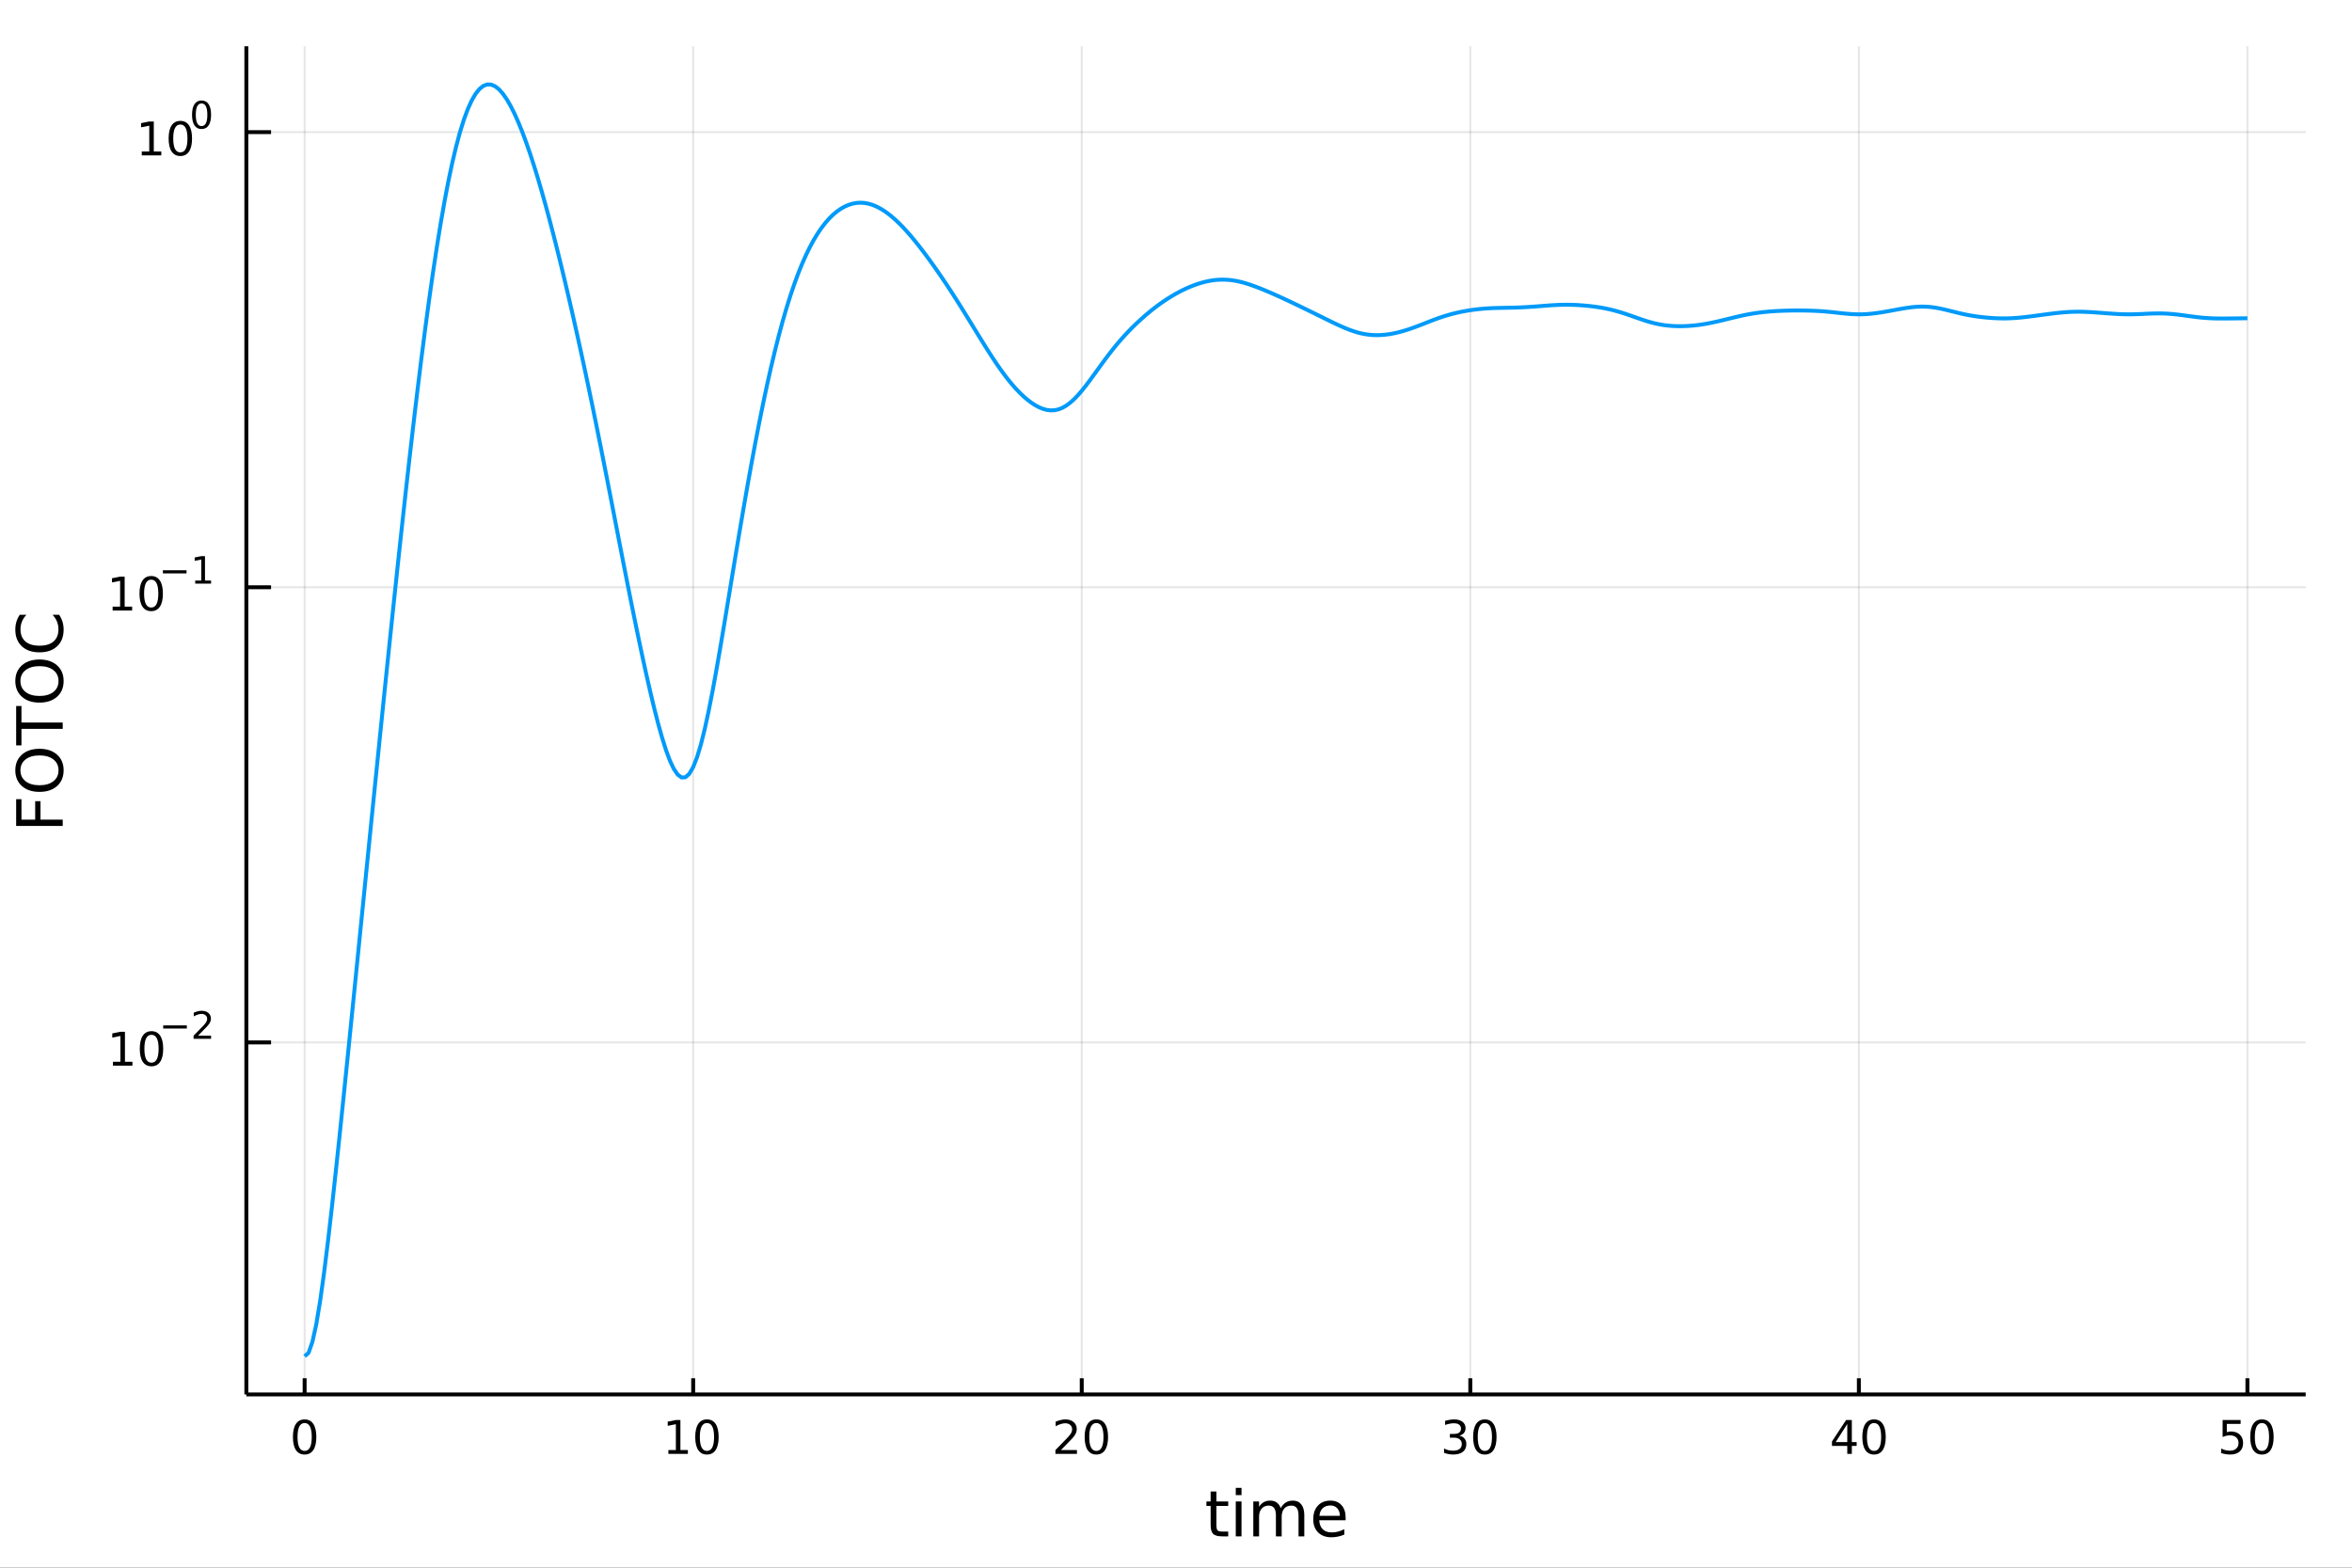 <?xml version="1.0" encoding="utf-8"?>
<svg xmlns="http://www.w3.org/2000/svg" xmlns:xlink="http://www.w3.org/1999/xlink" width="600" height="400" viewBox="0 0 2400 1600">
<rect x="0" y="0" width="2400" height="1600" fill="#333333" stroke="none"/>
<defs>
  <clipPath id="clip330">
    <rect x="0" y="0" width="2400" height="1600"/>
  </clipPath>
</defs>
<path clip-path="url(#clip330)" d="
M0 1600 L2400 1600 L2400 0 L0 0  Z
  " fill="#ffffff" fill-rule="evenodd" fill-opacity="1"/>
<defs>
  <clipPath id="clip331">
    <rect x="480" y="0" width="1681" height="1600"/>
  </clipPath>
</defs>
<path clip-path="url(#clip330)" d="
M251.372 1423.18 L2352.76 1423.18 L2352.76 47.244 L251.372 47.244  Z
  " fill="#ffffff" fill-rule="evenodd" fill-opacity="1"/>
<defs>
  <clipPath id="clip332">
    <rect x="251" y="47" width="2102" height="1377"/>
  </clipPath>
</defs>
<polyline clip-path="url(#clip332)" style="stroke:#000000; stroke-linecap:butt; stroke-linejoin:round; stroke-width:2; stroke-opacity:0.1; fill:none" points="
  310.845,1423.18 310.845,47.244 
  "/>
<polyline clip-path="url(#clip332)" style="stroke:#000000; stroke-linecap:butt; stroke-linejoin:round; stroke-width:2; stroke-opacity:0.1; fill:none" points="
  707.333,1423.18 707.333,47.244 
  "/>
<polyline clip-path="url(#clip332)" style="stroke:#000000; stroke-linecap:butt; stroke-linejoin:round; stroke-width:2; stroke-opacity:0.1; fill:none" points="
  1103.82,1423.18 1103.82,47.244 
  "/>
<polyline clip-path="url(#clip332)" style="stroke:#000000; stroke-linecap:butt; stroke-linejoin:round; stroke-width:2; stroke-opacity:0.1; fill:none" points="
  1500.31,1423.18 1500.31,47.244 
  "/>
<polyline clip-path="url(#clip332)" style="stroke:#000000; stroke-linecap:butt; stroke-linejoin:round; stroke-width:2; stroke-opacity:0.1; fill:none" points="
  1896.8,1423.18 1896.8,47.244 
  "/>
<polyline clip-path="url(#clip332)" style="stroke:#000000; stroke-linecap:butt; stroke-linejoin:round; stroke-width:2; stroke-opacity:0.1; fill:none" points="
  2293.28,1423.18 2293.28,47.244 
  "/>
<polyline clip-path="url(#clip330)" style="stroke:#000000; stroke-linecap:butt; stroke-linejoin:round; stroke-width:4; stroke-opacity:1; fill:none" points="
  251.372,1423.18 2352.76,1423.18 
  "/>
<polyline clip-path="url(#clip330)" style="stroke:#000000; stroke-linecap:butt; stroke-linejoin:round; stroke-width:4; stroke-opacity:1; fill:none" points="
  310.845,1423.18 310.845,1406.67 
  "/>
<polyline clip-path="url(#clip330)" style="stroke:#000000; stroke-linecap:butt; stroke-linejoin:round; stroke-width:4; stroke-opacity:1; fill:none" points="
  707.333,1423.18 707.333,1406.67 
  "/>
<polyline clip-path="url(#clip330)" style="stroke:#000000; stroke-linecap:butt; stroke-linejoin:round; stroke-width:4; stroke-opacity:1; fill:none" points="
  1103.82,1423.18 1103.82,1406.67 
  "/>
<polyline clip-path="url(#clip330)" style="stroke:#000000; stroke-linecap:butt; stroke-linejoin:round; stroke-width:4; stroke-opacity:1; fill:none" points="
  1500.31,1423.18 1500.31,1406.67 
  "/>
<polyline clip-path="url(#clip330)" style="stroke:#000000; stroke-linecap:butt; stroke-linejoin:round; stroke-width:4; stroke-opacity:1; fill:none" points="
  1896.8,1423.18 1896.8,1406.67 
  "/>
<polyline clip-path="url(#clip330)" style="stroke:#000000; stroke-linecap:butt; stroke-linejoin:round; stroke-width:4; stroke-opacity:1; fill:none" points="
  2293.28,1423.18 2293.28,1406.67 
  "/>
<path clip-path="url(#clip330)" d="M310.845 1452.37 Q307.234 1452.37 305.406 1455.94 Q303.6 1459.48 303.6 1466.61 Q303.6 1473.71 305.406 1477.28 Q307.234 1480.82 310.845 1480.82 Q314.48 1480.82 316.285 1477.28 Q318.114 1473.71 318.114 1466.61 Q318.114 1459.48 316.285 1455.94 Q314.48 1452.37 310.845 1452.37 M310.845 1448.67 Q316.655 1448.67 319.711 1453.27 Q322.79 1457.86 322.79 1466.61 Q322.79 1475.33 319.711 1479.94 Q316.655 1484.52 310.845 1484.52 Q305.035 1484.52 301.956 1479.94 Q298.901 1475.33 298.901 1466.61 Q298.901 1457.86 301.956 1453.27 Q305.035 1448.67 310.845 1448.67 Z" fill="#000000" fill-rule="evenodd" fill-opacity="1" /><path clip-path="url(#clip330)" d="M682.02 1479.92 L689.659 1479.92 L689.659 1453.55 L681.349 1455.22 L681.349 1450.96 L689.613 1449.29 L694.289 1449.29 L694.289 1479.92 L701.928 1479.92 L701.928 1483.85 L682.02 1483.85 L682.02 1479.92 Z" fill="#000000" fill-rule="evenodd" fill-opacity="1" /><path clip-path="url(#clip330)" d="M721.372 1452.37 Q717.761 1452.37 715.932 1455.94 Q714.127 1459.48 714.127 1466.61 Q714.127 1473.71 715.932 1477.28 Q717.761 1480.82 721.372 1480.82 Q725.006 1480.82 726.812 1477.28 Q728.641 1473.71 728.641 1466.61 Q728.641 1459.48 726.812 1455.94 Q725.006 1452.37 721.372 1452.37 M721.372 1448.67 Q727.182 1448.67 730.238 1453.27 Q733.316 1457.86 733.316 1466.61 Q733.316 1475.33 730.238 1479.94 Q727.182 1484.52 721.372 1484.52 Q715.562 1484.52 712.483 1479.94 Q709.428 1475.33 709.428 1466.61 Q709.428 1457.86 712.483 1453.27 Q715.562 1448.67 721.372 1448.67 Z" fill="#000000" fill-rule="evenodd" fill-opacity="1" /><path clip-path="url(#clip330)" d="M1082.59 1479.92 L1098.91 1479.92 L1098.91 1483.85 L1076.97 1483.85 L1076.97 1479.92 Q1079.63 1477.16 1084.21 1472.53 Q1088.82 1467.88 1090 1466.54 Q1092.25 1464.01 1093.13 1462.28 Q1094.03 1460.52 1094.03 1458.83 Q1094.03 1456.07 1092.08 1454.34 Q1090.16 1452.6 1087.06 1452.6 Q1084.86 1452.6 1082.41 1453.37 Q1079.98 1454.13 1077.2 1455.68 L1077.2 1450.96 Q1080.02 1449.82 1082.48 1449.25 Q1084.93 1448.67 1086.97 1448.67 Q1092.34 1448.67 1095.53 1451.35 Q1098.73 1454.04 1098.73 1458.53 Q1098.73 1460.66 1097.92 1462.58 Q1097.13 1464.48 1095.02 1467.07 Q1094.45 1467.74 1091.34 1470.96 Q1088.24 1474.15 1082.59 1479.92 Z" fill="#000000" fill-rule="evenodd" fill-opacity="1" /><path clip-path="url(#clip330)" d="M1118.73 1452.37 Q1115.12 1452.37 1113.29 1455.94 Q1111.48 1459.48 1111.48 1466.61 Q1111.48 1473.71 1113.29 1477.28 Q1115.12 1480.82 1118.73 1480.82 Q1122.36 1480.82 1124.17 1477.28 Q1126 1473.71 1126 1466.61 Q1126 1459.48 1124.17 1455.94 Q1122.36 1452.37 1118.73 1452.37 M1118.73 1448.67 Q1124.54 1448.67 1127.59 1453.27 Q1130.67 1457.86 1130.67 1466.61 Q1130.67 1475.33 1127.59 1479.94 Q1124.54 1484.52 1118.73 1484.52 Q1112.92 1484.52 1109.84 1479.94 Q1106.78 1475.33 1106.78 1466.61 Q1106.78 1457.86 1109.84 1453.27 Q1112.92 1448.67 1118.73 1448.67 Z" fill="#000000" fill-rule="evenodd" fill-opacity="1" /><path clip-path="url(#clip330)" d="M1489.15 1465.22 Q1492.51 1465.94 1494.38 1468.2 Q1496.28 1470.47 1496.28 1473.81 Q1496.28 1478.92 1492.76 1481.72 Q1489.24 1484.52 1482.76 1484.52 Q1480.59 1484.52 1478.27 1484.08 Q1475.98 1483.67 1473.53 1482.81 L1473.53 1478.3 Q1475.47 1479.43 1477.78 1480.01 Q1480.1 1480.59 1482.62 1480.59 Q1487.02 1480.59 1489.31 1478.85 Q1491.63 1477.12 1491.63 1473.81 Q1491.63 1470.75 1489.47 1469.04 Q1487.34 1467.3 1483.53 1467.3 L1479.5 1467.3 L1479.5 1463.46 L1483.71 1463.46 Q1487.16 1463.46 1488.99 1462.09 Q1490.82 1460.7 1490.82 1458.11 Q1490.82 1455.45 1488.92 1454.04 Q1487.04 1452.6 1483.53 1452.6 Q1481.6 1452.6 1479.41 1453.02 Q1477.21 1453.44 1474.57 1454.31 L1474.57 1450.15 Q1477.23 1449.41 1479.54 1449.04 Q1481.88 1448.67 1483.94 1448.67 Q1489.27 1448.67 1492.37 1451.1 Q1495.47 1453.5 1495.47 1457.63 Q1495.47 1460.5 1493.83 1462.49 Q1492.18 1464.45 1489.15 1465.22 Z" fill="#000000" fill-rule="evenodd" fill-opacity="1" /><path clip-path="url(#clip330)" d="M1515.15 1452.37 Q1511.53 1452.37 1509.71 1455.94 Q1507.9 1459.48 1507.9 1466.61 Q1507.9 1473.71 1509.71 1477.28 Q1511.53 1480.82 1515.15 1480.82 Q1518.78 1480.82 1520.59 1477.28 Q1522.41 1473.71 1522.41 1466.61 Q1522.41 1459.48 1520.59 1455.94 Q1518.78 1452.37 1515.15 1452.37 M1515.15 1448.67 Q1520.96 1448.67 1524.01 1453.27 Q1527.09 1457.86 1527.09 1466.61 Q1527.09 1475.33 1524.01 1479.94 Q1520.96 1484.52 1515.15 1484.52 Q1509.34 1484.52 1506.26 1479.94 Q1503.2 1475.33 1503.2 1466.61 Q1503.2 1457.86 1506.26 1453.27 Q1509.34 1448.67 1515.15 1448.67 Z" fill="#000000" fill-rule="evenodd" fill-opacity="1" /><path clip-path="url(#clip330)" d="M1884.97 1453.37 L1873.16 1471.81 L1884.97 1471.81 L1884.97 1453.37 M1883.74 1449.29 L1889.62 1449.29 L1889.62 1471.81 L1894.55 1471.81 L1894.55 1475.7 L1889.62 1475.7 L1889.62 1483.85 L1884.97 1483.85 L1884.97 1475.7 L1869.36 1475.7 L1869.36 1471.19 L1883.74 1449.29 Z" fill="#000000" fill-rule="evenodd" fill-opacity="1" /><path clip-path="url(#clip330)" d="M1912.28 1452.37 Q1908.67 1452.37 1906.84 1455.94 Q1905.04 1459.48 1905.04 1466.61 Q1905.04 1473.71 1906.84 1477.28 Q1908.67 1480.82 1912.28 1480.82 Q1915.92 1480.82 1917.72 1477.28 Q1919.55 1473.71 1919.55 1466.61 Q1919.55 1459.48 1917.72 1455.94 Q1915.92 1452.37 1912.28 1452.37 M1912.28 1448.67 Q1918.09 1448.67 1921.15 1453.27 Q1924.23 1457.86 1924.23 1466.61 Q1924.23 1475.33 1921.15 1479.94 Q1918.09 1484.52 1912.28 1484.52 Q1906.47 1484.52 1903.39 1479.94 Q1900.34 1475.33 1900.34 1466.61 Q1900.34 1457.86 1903.39 1453.27 Q1906.47 1448.67 1912.28 1448.67 Z" fill="#000000" fill-rule="evenodd" fill-opacity="1" /><path clip-path="url(#clip330)" d="M2267.98 1449.29 L2286.34 1449.29 L2286.34 1453.23 L2272.26 1453.23 L2272.26 1461.7 Q2273.28 1461.35 2274.3 1461.19 Q2275.32 1461 2276.34 1461 Q2282.13 1461 2285.51 1464.18 Q2288.88 1467.35 2288.88 1472.76 Q2288.88 1478.34 2285.41 1481.44 Q2281.94 1484.52 2275.62 1484.52 Q2273.44 1484.52 2271.18 1484.15 Q2268.93 1483.78 2266.52 1483.04 L2266.52 1478.34 Q2268.61 1479.48 2270.83 1480.03 Q2273.05 1480.59 2275.53 1480.59 Q2279.53 1480.59 2281.87 1478.48 Q2284.21 1476.38 2284.21 1472.76 Q2284.21 1469.15 2281.87 1467.05 Q2279.53 1464.94 2275.53 1464.94 Q2273.65 1464.94 2271.78 1465.36 Q2269.93 1465.77 2267.98 1466.65 L2267.98 1449.29 Z" fill="#000000" fill-rule="evenodd" fill-opacity="1" /><path clip-path="url(#clip330)" d="M2308.1 1452.37 Q2304.49 1452.37 2302.66 1455.94 Q2300.85 1459.48 2300.85 1466.61 Q2300.85 1473.71 2302.66 1477.28 Q2304.49 1480.82 2308.1 1480.82 Q2311.73 1480.82 2313.54 1477.28 Q2315.37 1473.71 2315.37 1466.61 Q2315.37 1459.48 2313.54 1455.94 Q2311.73 1452.37 2308.1 1452.37 M2308.1 1448.67 Q2313.91 1448.67 2316.96 1453.27 Q2320.04 1457.86 2320.04 1466.61 Q2320.04 1475.33 2316.96 1479.94 Q2313.91 1484.52 2308.1 1484.52 Q2302.29 1484.52 2299.21 1479.94 Q2296.15 1475.33 2296.15 1466.61 Q2296.15 1457.86 2299.21 1453.27 Q2302.29 1448.67 2308.1 1448.67 Z" fill="#000000" fill-rule="evenodd" fill-opacity="1" /><path clip-path="url(#clip330)" d="M1241.22 1522.27 L1241.22 1532.4 L1253.29 1532.4 L1253.29 1536.95 L1241.22 1536.95 L1241.22 1556.3 Q1241.22 1560.66 1242.4 1561.9 Q1243.61 1563.14 1247.27 1563.14 L1253.29 1563.14 L1253.29 1568.04 L1247.27 1568.04 Q1240.49 1568.04 1237.91 1565.53 Q1235.34 1562.98 1235.34 1556.3 L1235.34 1536.95 L1231.04 1536.95 L1231.04 1532.4 L1235.34 1532.4 L1235.34 1522.27 L1241.22 1522.27 Z" fill="#000000" fill-rule="evenodd" fill-opacity="1" /><path clip-path="url(#clip330)" d="M1260.99 1532.4 L1266.85 1532.4 L1266.85 1568.04 L1260.99 1568.04 L1260.99 1532.4 M1260.99 1518.52 L1266.85 1518.52 L1266.85 1525.93 L1260.99 1525.93 L1260.99 1518.52 Z" fill="#000000" fill-rule="evenodd" fill-opacity="1" /><path clip-path="url(#clip330)" d="M1306.85 1539.24 Q1309.05 1535.29 1312.11 1533.41 Q1315.16 1531.54 1319.3 1531.54 Q1324.87 1531.54 1327.89 1535.45 Q1330.92 1539.33 1330.92 1546.53 L1330.92 1568.04 L1325.03 1568.04 L1325.03 1546.72 Q1325.03 1541.59 1323.21 1539.11 Q1321.4 1536.63 1317.68 1536.63 Q1313.12 1536.63 1310.48 1539.65 Q1307.84 1542.68 1307.84 1547.9 L1307.84 1568.04 L1301.95 1568.04 L1301.95 1546.72 Q1301.95 1541.56 1300.14 1539.11 Q1298.32 1536.63 1294.54 1536.63 Q1290.05 1536.63 1287.41 1539.68 Q1284.77 1542.71 1284.77 1547.9 L1284.77 1568.04 L1278.88 1568.04 L1278.88 1532.4 L1284.77 1532.4 L1284.77 1537.93 Q1286.77 1534.66 1289.57 1533.1 Q1292.37 1531.54 1296.22 1531.54 Q1300.11 1531.54 1302.81 1533.51 Q1305.55 1535.48 1306.85 1539.24 Z" fill="#000000" fill-rule="evenodd" fill-opacity="1" /><path clip-path="url(#clip330)" d="M1373.09 1548.76 L1373.09 1551.62 L1346.16 1551.62 Q1346.54 1557.67 1349.79 1560.85 Q1353.07 1564 1358.89 1564 Q1362.27 1564 1365.42 1563.17 Q1368.6 1562.35 1371.72 1560.69 L1371.72 1566.23 Q1368.57 1567.57 1365.26 1568.27 Q1361.95 1568.97 1358.54 1568.97 Q1350.01 1568.97 1345.02 1564 Q1340.05 1559.04 1340.05 1550.57 Q1340.05 1541.82 1344.76 1536.69 Q1349.5 1531.54 1357.53 1531.54 Q1364.72 1531.54 1368.89 1536.18 Q1373.09 1540.8 1373.09 1548.76 M1367.23 1547.04 Q1367.17 1542.23 1364.53 1539.37 Q1361.92 1536.5 1357.59 1536.5 Q1352.69 1536.5 1349.73 1539.27 Q1346.8 1542.04 1346.35 1547.07 L1367.23 1547.04 Z" fill="#000000" fill-rule="evenodd" fill-opacity="1" /><polyline clip-path="url(#clip332)" style="stroke:#000000; stroke-linecap:butt; stroke-linejoin:round; stroke-width:2; stroke-opacity:0.1; fill:none" points="
  251.372,1063.89 2352.76,1063.89 
  "/>
<polyline clip-path="url(#clip332)" style="stroke:#000000; stroke-linecap:butt; stroke-linejoin:round; stroke-width:2; stroke-opacity:0.1; fill:none" points="
  251.372,599.36 2352.76,599.36 
  "/>
<polyline clip-path="url(#clip332)" style="stroke:#000000; stroke-linecap:butt; stroke-linejoin:round; stroke-width:2; stroke-opacity:0.1; fill:none" points="
  251.372,134.835 2352.76,134.835 
  "/>
<polyline clip-path="url(#clip330)" style="stroke:#000000; stroke-linecap:butt; stroke-linejoin:round; stroke-width:4; stroke-opacity:1; fill:none" points="
  251.372,1423.18 251.372,47.244 
  "/>
<polyline clip-path="url(#clip330)" style="stroke:#000000; stroke-linecap:butt; stroke-linejoin:round; stroke-width:4; stroke-opacity:1; fill:none" points="
  251.372,1063.89 276.589,1063.89 
  "/>
<polyline clip-path="url(#clip330)" style="stroke:#000000; stroke-linecap:butt; stroke-linejoin:round; stroke-width:4; stroke-opacity:1; fill:none" points="
  251.372,599.36 276.589,599.36 
  "/>
<polyline clip-path="url(#clip330)" style="stroke:#000000; stroke-linecap:butt; stroke-linejoin:round; stroke-width:4; stroke-opacity:1; fill:none" points="
  251.372,134.835 276.589,134.835 
  "/>
<path clip-path="url(#clip330)" d="M115.232 1083.68 L122.871 1083.68 L122.871 1057.31 L114.561 1058.98 L114.561 1054.72 L122.825 1053.05 L127.501 1053.05 L127.501 1083.68 L135.14 1083.68 L135.14 1087.61 L115.232 1087.61 L115.232 1083.68 Z" fill="#000000" fill-rule="evenodd" fill-opacity="1" /><path clip-path="url(#clip330)" d="M154.584 1056.13 Q150.973 1056.13 149.144 1059.7 Q147.339 1063.24 147.339 1070.37 Q147.339 1077.47 149.144 1081.04 Q150.973 1084.58 154.584 1084.58 Q158.218 1084.58 160.024 1081.04 Q161.852 1077.47 161.852 1070.37 Q161.852 1063.24 160.024 1059.7 Q158.218 1056.13 154.584 1056.13 M154.584 1052.43 Q160.394 1052.43 163.45 1057.04 Q166.528 1061.62 166.528 1070.37 Q166.528 1079.1 163.45 1083.7 Q160.394 1088.28 154.584 1088.28 Q148.774 1088.28 145.695 1083.7 Q142.64 1079.1 142.64 1070.37 Q142.64 1061.62 145.695 1057.04 Q148.774 1052.43 154.584 1052.43 Z" fill="#000000" fill-rule="evenodd" fill-opacity="1" /><path clip-path="url(#clip330)" d="M166.528 1046.53 L190.64 1046.53 L190.64 1049.73 L166.528 1049.73 L166.528 1046.53 Z" fill="#000000" fill-rule="evenodd" fill-opacity="1" /><path clip-path="url(#clip330)" d="M202.113 1057.01 L215.372 1057.01 L215.372 1060.2 L197.542 1060.2 L197.542 1057.01 Q199.705 1054.77 203.429 1051.01 Q207.172 1047.23 208.131 1046.13 Q209.956 1044.08 210.67 1042.67 Q211.404 1041.24 211.404 1039.87 Q211.404 1037.63 209.824 1036.22 Q208.263 1034.81 205.743 1034.81 Q203.956 1034.81 201.962 1035.43 Q199.987 1036.05 197.73 1037.31 L197.73 1033.48 Q200.025 1032.56 202.019 1032.09 Q204.012 1031.62 205.667 1031.62 Q210.031 1031.62 212.626 1033.8 Q215.222 1035.98 215.222 1039.63 Q215.222 1041.36 214.563 1042.92 Q213.924 1044.46 212.212 1046.57 Q211.742 1047.11 209.222 1049.73 Q206.702 1052.32 202.113 1057.01 Z" fill="#000000" fill-rule="evenodd" fill-opacity="1" /><path clip-path="url(#clip330)" d="M114.931 619.153 L122.57 619.153 L122.57 592.787 L114.26 594.454 L114.26 590.195 L122.524 588.528 L127.2 588.528 L127.2 619.153 L134.839 619.153 L134.839 623.088 L114.931 623.088 L114.931 619.153 Z" fill="#000000" fill-rule="evenodd" fill-opacity="1" /><path clip-path="url(#clip330)" d="M154.283 591.607 Q150.672 591.607 148.843 595.171 Q147.038 598.713 147.038 605.843 Q147.038 612.949 148.843 616.514 Q150.672 620.056 154.283 620.056 Q157.917 620.056 159.723 616.514 Q161.552 612.949 161.552 605.843 Q161.552 598.713 159.723 595.171 Q157.917 591.607 154.283 591.607 M154.283 587.903 Q160.093 587.903 163.149 592.509 Q166.227 597.093 166.227 605.843 Q166.227 614.569 163.149 619.176 Q160.093 623.759 154.283 623.759 Q148.473 623.759 145.394 619.176 Q142.339 614.569 142.339 605.843 Q142.339 597.093 145.394 592.509 Q148.473 587.903 154.283 587.903 Z" fill="#000000" fill-rule="evenodd" fill-opacity="1" /><path clip-path="url(#clip330)" d="M166.227 582.004 L190.339 582.004 L190.339 585.202 L166.227 585.202 L166.227 582.004 Z" fill="#000000" fill-rule="evenodd" fill-opacity="1" /><path clip-path="url(#clip330)" d="M199.197 592.48 L205.404 592.48 L205.404 571.058 L198.652 572.412 L198.652 568.952 L205.366 567.598 L209.166 567.598 L209.166 592.48 L215.372 592.48 L215.372 595.678 L199.197 595.678 L199.197 592.48 Z" fill="#000000" fill-rule="evenodd" fill-opacity="1" /><path clip-path="url(#clip330)" d="M144.667 154.627 L152.305 154.627 L152.305 128.262 L143.995 129.928 L143.995 125.669 L152.259 124.002 L156.935 124.002 L156.935 154.627 L164.574 154.627 L164.574 158.562 L144.667 158.562 L144.667 154.627 Z" fill="#000000" fill-rule="evenodd" fill-opacity="1" /><path clip-path="url(#clip330)" d="M184.018 127.081 Q180.407 127.081 178.578 130.646 Q176.773 134.187 176.773 141.317 Q176.773 148.423 178.578 151.988 Q180.407 155.53 184.018 155.53 Q187.652 155.53 189.458 151.988 Q191.287 148.423 191.287 141.317 Q191.287 134.187 189.458 130.646 Q187.652 127.081 184.018 127.081 M184.018 123.377 Q189.828 123.377 192.884 127.984 Q195.963 132.567 195.963 141.317 Q195.963 150.044 192.884 154.65 Q189.828 159.234 184.018 159.234 Q178.208 159.234 175.129 154.65 Q172.074 150.044 172.074 141.317 Q172.074 132.567 175.129 127.984 Q178.208 123.377 184.018 123.377 Z" fill="#000000" fill-rule="evenodd" fill-opacity="1" /><path clip-path="url(#clip330)" d="M205.667 105.573 Q202.733 105.573 201.248 108.47 Q199.781 111.347 199.781 117.14 Q199.781 122.914 201.248 125.81 Q202.733 128.688 205.667 128.688 Q208.62 128.688 210.087 125.81 Q211.573 122.914 211.573 117.14 Q211.573 111.347 210.087 108.47 Q208.62 105.573 205.667 105.573 M205.667 102.564 Q210.388 102.564 212.871 106.307 Q215.372 110.031 215.372 117.14 Q215.372 124.231 212.871 127.973 Q210.388 131.697 205.667 131.697 Q200.947 131.697 198.445 127.973 Q195.963 124.231 195.963 117.14 Q195.963 110.031 198.445 106.307 Q200.947 102.564 205.667 102.564 Z" fill="#000000" fill-rule="evenodd" fill-opacity="1" /><path clip-path="url(#clip330)" d="M16.484 842.967 L16.484 815.659 L21.895 815.659 L21.895 836.538 L35.9 836.538 L35.9 817.696 L41.31 817.696 L41.31 836.538 L64.004 836.538 L64.004 842.967 L16.484 842.967 Z" fill="#000000" fill-rule="evenodd" fill-opacity="1" /><path clip-path="url(#clip330)" d="M20.845 786.185 Q20.845 793.188 26.064 797.325 Q31.284 801.431 40.292 801.431 Q49.267 801.431 54.487 797.325 Q59.707 793.188 59.707 786.185 Q59.707 779.183 54.487 775.109 Q49.267 771.003 40.292 771.003 Q31.284 771.003 26.064 775.109 Q20.845 779.183 20.845 786.185 M15.625 786.185 Q15.625 776.191 22.341 770.207 Q29.025 764.224 40.292 764.224 Q51.527 764.224 58.243 770.207 Q64.927 776.191 64.927 786.185 Q64.927 796.211 58.243 802.227 Q51.559 808.211 40.292 808.211 Q29.025 808.211 22.341 802.227 Q15.625 796.211 15.625 786.185 Z" fill="#000000" fill-rule="evenodd" fill-opacity="1" /><path clip-path="url(#clip330)" d="M16.484 760.754 L16.484 720.555 L21.895 720.555 L21.895 737.424 L64.004 737.424 L64.004 743.885 L21.895 743.885 L21.895 760.754 L16.484 760.754 Z" fill="#000000" fill-rule="evenodd" fill-opacity="1" /><path clip-path="url(#clip330)" d="M20.845 695.06 Q20.845 702.063 26.064 706.2 Q31.284 710.306 40.292 710.306 Q49.267 710.306 54.487 706.2 Q59.707 702.063 59.707 695.06 Q59.707 688.058 54.487 683.984 Q49.267 679.878 40.292 679.878 Q31.284 679.878 26.064 683.984 Q20.845 688.058 20.845 695.06 M15.625 695.06 Q15.625 685.066 22.341 679.082 Q29.025 673.099 40.292 673.099 Q51.527 673.099 58.243 679.082 Q64.927 685.066 64.927 695.06 Q64.927 705.086 58.243 711.102 Q51.559 717.086 40.292 717.086 Q29.025 717.086 22.341 711.102 Q15.625 705.086 15.625 695.06 Z" fill="#000000" fill-rule="evenodd" fill-opacity="1" /><path clip-path="url(#clip330)" d="M20.144 627.456 L26.924 627.456 Q23.9 630.703 22.404 634.395 Q20.908 638.055 20.908 642.193 Q20.908 650.341 25.905 654.67 Q30.871 658.999 40.292 658.999 Q49.681 658.999 54.678 654.67 Q59.644 650.341 59.644 642.193 Q59.644 638.055 58.148 634.395 Q56.652 630.703 53.628 627.456 L60.344 627.456 Q62.636 630.83 63.781 634.618 Q64.927 638.374 64.927 642.575 Q64.927 653.365 58.339 659.571 Q51.718 665.778 40.292 665.778 Q28.834 665.778 22.245 659.571 Q15.625 653.365 15.625 642.575 Q15.625 638.31 16.771 634.554 Q17.885 630.767 20.144 627.456 Z" fill="#000000" fill-rule="evenodd" fill-opacity="1" /><polyline clip-path="url(#clip332)" style="stroke:#009af9; stroke-linecap:butt; stroke-linejoin:round; stroke-width:4; stroke-opacity:1; fill:none" points="
  310.845,1384.24 314.81,1380.79 318.775,1369.61 322.74,1351.5 326.705,1327.6 330.67,1299.11 334.635,1267.16 338.599,1232.69 342.564,1196.45 346.529,1158.97 
  350.494,1120.66 354.459,1081.8 358.424,1042.59 362.389,1003.17 366.354,963.641 370.318,924.086 374.283,884.564 378.248,845.125 382.213,805.819 386.178,766.691 
  390.143,727.792 394.108,689.176 398.073,650.905 402.037,613.047 406.002,575.681 409.967,538.896 413.932,502.789 417.897,467.469 421.862,433.055 425.827,399.672 
  429.792,367.45 433.756,336.522 437.721,307.019 441.686,279.066 445.651,252.78 449.616,228.264 453.581,205.605 457.546,184.873 461.511,166.121 465.475,149.381 
  469.44,134.667 473.405,121.976 477.37,111.287 481.335,102.565 485.3,95.761 489.265,90.813 493.23,87.648 497.194,86.186 501.159,86.337 505.124,88.009 
  509.089,91.107 513.054,95.535 517.019,101.199 520.984,108.01 524.949,115.883 528.913,124.741 532.878,134.513 536.843,145.136 540.808,156.554 544.773,168.714 
  548.738,181.568 552.703,195.071 556.668,209.177 560.632,223.842 564.597,239.021 568.562,254.673 572.527,270.761 576.492,287.255 580.457,304.131 584.422,321.375 
  588.387,338.98 592.351,356.945 596.316,375.27 600.281,393.956 604.246,412.998 608.211,432.379 612.176,452.075 616.141,472.046 620.106,492.238 624.07,512.587 
  628.035,533.016 632,553.444 635.965,573.786 639.93,593.959 643.895,613.879 647.86,633.467 651.825,652.644 655.789,671.325 659.754,689.413 663.719,706.789 
  667.684,723.302 671.649,738.761 675.614,752.928 679.579,765.519 683.544,776.211 687.508,784.66 691.473,790.52 695.438,793.479 699.403,793.285 703.368,789.78 
  707.333,782.922 711.298,772.792 715.263,759.597 719.227,743.647 723.192,725.327 727.157,705.064 731.122,683.292 735.087,660.424 739.052,636.836 743.017,612.856 
  746.982,588.759 750.946,564.771 754.911,541.077 758.876,517.825 762.841,495.136 766.806,473.109 770.771,451.828 774.736,431.361 778.701,411.77 782.665,393.102 
  786.63,375.397 790.595,358.684 794.56,342.978 798.525,328.287 802.49,314.604 806.455,301.916 810.42,290.2 814.384,279.429 818.349,269.57 822.314,260.588 
  826.279,252.447 830.244,245.111 834.209,238.54 838.174,232.696 842.139,227.541 846.103,223.036 850.068,219.143 854.033,215.831 857.998,213.068 861.963,210.834 
  865.928,209.109 869.893,207.882 873.858,207.143 877.822,206.886 881.787,207.102 885.752,207.781 889.717,208.911 893.682,210.476 897.647,212.458 901.612,214.838 
  905.577,217.595 909.541,220.706 913.506,224.151 917.471,227.905 921.436,231.946 925.401,236.25 929.366,240.793 933.331,245.55 937.296,250.498 941.26,255.617 
  945.225,260.889 949.19,266.3 953.155,271.84 957.12,277.501 961.085,283.279 965.05,289.171 969.015,295.174 972.979,301.283 976.944,307.494 980.909,313.794 
  984.874,320.171 988.839,326.606 992.804,333.074 996.769,339.549 1000.73,345.998 1004.7,352.384 1008.66,358.668 1012.63,364.81 1016.59,370.767 1020.56,376.499 
  1024.52,381.969 1028.49,387.145 1032.45,392.001 1036.42,396.518 1040.38,400.682 1044.35,404.479 1048.31,407.896 1052.28,410.916 1056.24,413.511 1060.21,415.649 
  1064.17,417.284 1068.14,418.367 1072.1,418.847 1076.07,418.677 1080.03,417.824 1084,416.27 1087.96,414.018 1091.93,411.095 1095.89,407.547 1099.86,403.444 
  1103.82,398.869 1107.79,393.915 1111.75,388.683 1115.71,383.274 1119.68,377.783 1123.64,372.299 1127.61,366.896 1131.57,361.632 1135.54,356.55 1139.5,351.676 
  1143.47,347.02 1147.43,342.581 1151.4,338.348 1155.36,334.307 1159.33,330.442 1163.29,326.741 1167.26,323.196 1171.22,319.803 1175.19,316.56 1179.15,313.468 
  1183.12,310.528 1187.08,307.74 1191.05,305.104 1195.01,302.62 1198.98,300.287 1202.94,298.105 1206.91,296.077 1210.87,294.205 1214.84,292.493 1218.8,290.946 
  1222.77,289.572 1226.73,288.377 1230.7,287.371 1234.66,286.561 1238.63,285.957 1242.59,285.566 1246.56,285.395 1250.52,285.447 1254.49,285.722 1258.45,286.217 
  1262.42,286.923 1266.38,287.824 1270.35,288.901 1274.31,290.13 1278.27,291.487 1282.24,292.948 1286.2,294.491 1290.17,296.1 1294.13,297.764 1298.1,299.473 
  1302.06,301.223 1306.03,303.011 1309.99,304.832 1313.96,306.682 1317.92,308.557 1321.89,310.452 1325.85,312.363 1329.82,314.286 1333.78,316.218 1337.75,318.159 
  1341.71,320.107 1345.68,322.063 1349.64,324.021 1353.61,325.978 1357.57,327.921 1361.54,329.835 1365.5,331.7 1369.47,333.491 1373.43,335.178 1377.4,336.733 
  1381.36,338.125 1385.33,339.329 1389.29,340.326 1393.26,341.1 1397.22,341.647 1401.19,341.967 1405.15,342.066 1409.12,341.953 1413.08,341.641 1417.05,341.142 
  1421.01,340.469 1424.98,339.634 1428.94,338.649 1432.9,337.527 1436.87,336.282 1440.83,334.929 1444.8,333.488 1448.76,331.982 1452.73,330.437 1456.69,328.879 
  1460.66,327.339 1464.62,325.843 1468.59,324.416 1472.55,323.078 1476.52,321.843 1480.48,320.716 1484.45,319.699 1488.41,318.786 1492.38,317.97 1496.34,317.243 
  1500.31,316.601 1504.27,316.039 1508.24,315.558 1512.2,315.159 1516.17,314.84 1520.13,314.598 1524.1,314.424 1528.06,314.303 1532.03,314.218 1535.99,314.149 
  1539.96,314.078 1543.92,313.989 1547.89,313.872 1551.85,313.719 1555.82,313.528 1559.78,313.299 1563.75,313.035 1567.71,312.744 1571.68,312.434 1575.64,312.119 
  1579.61,311.815 1583.57,311.539 1587.54,311.309 1591.5,311.138 1595.46,311.039 1599.43,311.017 1603.39,311.076 1607.36,311.214 1611.32,311.427 1615.29,311.711 
  1619.25,312.064 1623.22,312.486 1627.18,312.982 1631.15,313.558 1635.11,314.224 1639.08,314.989 1643.04,315.861 1647.01,316.844 1650.97,317.937 1654.94,319.133 
  1658.9,320.417 1662.87,321.767 1666.83,323.157 1670.8,324.555 1674.76,325.927 1678.73,327.239 1682.69,328.457 1686.66,329.552 1690.62,330.5 1694.59,331.288 
  1698.55,331.911 1702.52,332.374 1706.48,332.687 1710.45,332.864 1714.41,332.915 1718.38,332.85 1722.34,332.675 1726.31,332.392 1730.27,332.003 1734.24,331.51 
  1738.2,330.916 1742.17,330.23 1746.13,329.461 1750.09,328.62 1754.06,327.721 1758.02,326.778 1761.99,325.809 1765.95,324.831 1769.92,323.864 1773.88,322.929 
  1777.85,322.043 1781.81,321.222 1785.78,320.477 1789.74,319.814 1793.71,319.233 1797.67,318.732 1801.64,318.306 1805.6,317.947 1809.57,317.65 1813.53,317.409 
  1817.5,317.22 1821.46,317.078 1825.43,316.979 1829.39,316.918 1833.36,316.893 1837.32,316.9 1841.29,316.94 1845.25,317.017 1849.22,317.135 1853.18,317.303 
  1857.15,317.527 1861.11,317.81 1865.08,318.152 1869.04,318.545 1873.01,318.975 1876.97,319.418 1880.94,319.848 1884.9,320.232 1888.87,320.539 1892.83,320.741 
  1896.8,320.819 1900.76,320.761 1904.73,320.566 1908.69,320.243 1912.65,319.805 1916.62,319.271 1920.58,318.659 1924.55,317.988 1928.51,317.276 1932.48,316.541 
  1936.44,315.805 1940.41,315.091 1944.37,314.429 1948.34,313.849 1952.3,313.383 1956.27,313.063 1960.23,312.913 1964.2,312.952 1968.16,313.186 1972.13,313.613 
  1976.09,314.217 1980.06,314.974 1984.02,315.849 1987.99,316.803 1991.95,317.795 1995.92,318.784 1999.88,319.738 2003.85,320.627 2007.81,321.436 2011.78,322.155 
  2015.74,322.782 2019.71,323.324 2023.67,323.786 2027.64,324.174 2031.6,324.491 2035.57,324.735 2039.53,324.898 2043.5,324.972 2047.46,324.952 2051.43,324.832 
  2055.39,324.616 2059.36,324.312 2063.32,323.932 2067.28,323.493 2071.25,323.01 2075.21,322.499 2079.18,321.972 2083.14,321.439 2087.11,320.91 2091.07,320.393 
  2095.04,319.899 2099,319.439 2102.97,319.027 2106.93,318.68 2110.9,318.41 2114.86,318.23 2118.83,318.145 2122.79,318.154 2126.76,318.249 2130.72,318.416 
  2134.69,318.64 2138.65,318.906 2142.62,319.197 2146.58,319.501 2150.55,319.803 2154.51,320.089 2158.48,320.346 2162.44,320.556 2166.41,320.706 2170.37,320.785 
  2174.34,320.788 2178.3,320.719 2182.27,320.588 2186.23,320.417 2190.2,320.231 2194.16,320.061 2198.13,319.935 2202.09,319.879 2206.06,319.911 2210.02,320.044 
  2213.99,320.282 2217.95,320.619 2221.92,321.043 2225.88,321.534 2229.84,322.069 2233.81,322.618 2237.77,323.154 2241.74,323.651 2245.7,324.085 2249.67,324.441 
  2253.63,324.713 2257.6,324.899 2261.56,325.009 2265.53,325.057 2269.49,325.06 2273.46,325.035 2277.42,324.997 2281.39,324.954 2285.35,324.911 2289.32,324.865 
  2293.28,324.811 
  "/>
</svg>
